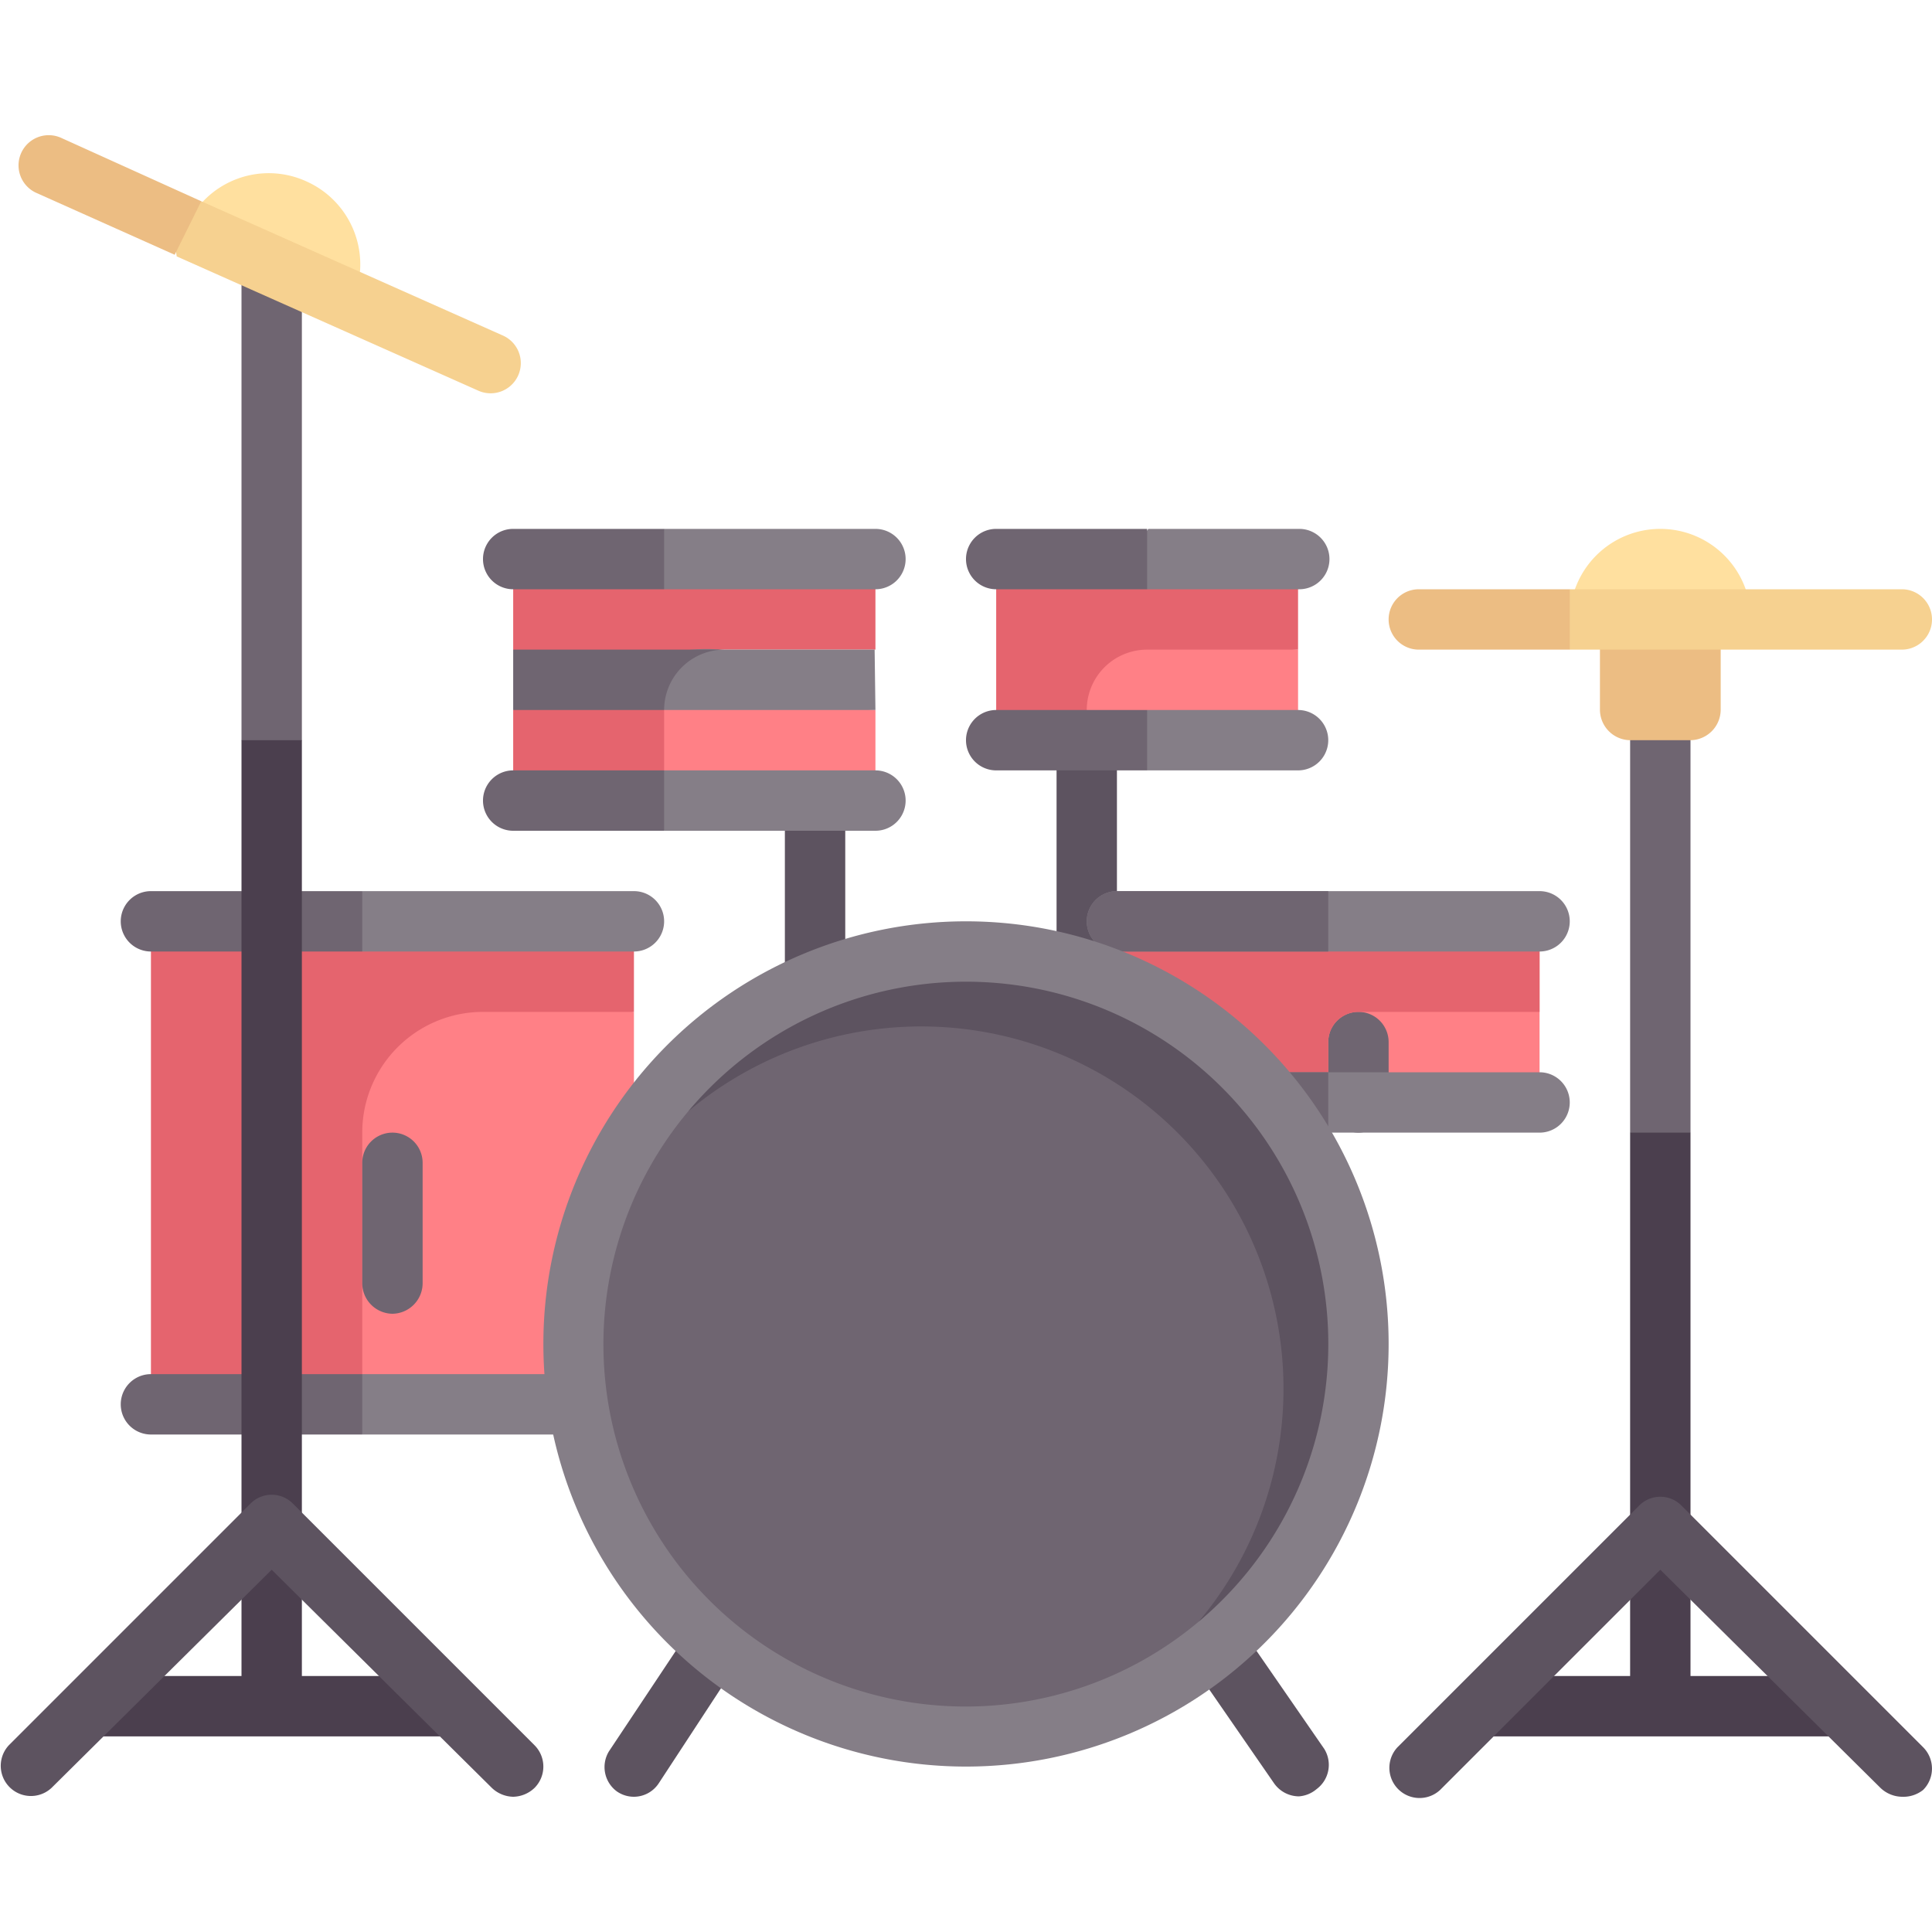 <svg id="Acoustic_Grand_Keyboard" data-name="Acoustic Grand Keyboard" xmlns="http://www.w3.org/2000/svg" viewBox="0 0 48 48"><defs><style>.cls-1{fill:#6f6571;}.cls-2{fill:#ffe09f;}.cls-3{fill:#ecbd83;}.cls-4{fill:#f6d190;}.cls-5{fill:#4b3f4e;}.cls-6{fill:#5d5360;}.cls-7{fill:#ff8086;}.cls-8{fill:#e5646e;}.cls-9{fill:#857e87;}</style></defs><path class="cls-1" d="M42,28.14l-.75.77-.75-.77V16.89H42Z"/><path class="cls-2" d="M41.25,13.14A2.25,2.25,0,0,0,39,15.39h4.5A2.25,2.25,0,0,0,41.25,13.14Z"/><path class="cls-3" d="M39.75,15.39v2.25a.76.76,0,0,0,.75.75H42a.76.76,0,0,0,.75-.75V15.39Z"/><path class="cls-4" d="M47.25,16.14H39l-.53-.75.53-.75h8.25a.75.75,0,0,1,0,1.5Z"/><path class="cls-3" d="M35.25,16.14H39v-1.5H35.25a.75.75,0,0,0,0,1.5Z"/><path class="cls-1" d="M7.5,18.39l-.75,1.16L6,18.39V5.64H7.5Z"/><path class="cls-2" d="M7.62,4.51a2.25,2.25,0,0,0-3,1.13L8.76,7.48A2.26,2.26,0,0,0,7.62,4.51Z"/><path class="cls-4" d="M12.48,8.33,5,5l-.75.45.14.92L11.87,9.7a.75.75,0,1,0,.61-1.37Z"/><path class="cls-3" d="M.92,4.8,4.34,6.33,5,5,1.53,3.43A.75.75,0,1,0,.92,4.8Z"/><path class="cls-5" d="M42,41.64V28.14H40.5v13.5H36.75v1.5h9v-1.5Z"/><path class="cls-6" d="M47.25,44.64a.79.79,0,0,1-.53-.22L41.25,39l-5.47,5.47a.75.75,0,0,1-1.06-1.06l6-6a.74.74,0,0,1,1.06,0l6,6a.75.75,0,0,1,0,1.06A.79.79,0,0,1,47.25,44.64Z"/><path class="cls-6" d="M19.5,19.89H21v4.5H19.5Z"/><path class="cls-6" d="M26.25,18.39h1.5v6h-1.5Z"/><path class="cls-7" d="M32.25,18.39H26.69V15.67l5.56.47Z"/><path class="cls-8" d="M28.5,16.14h3.75V13.89h-7.5v4.5H27v-.75A1.5,1.5,0,0,1,28.5,16.14Z"/><path class="cls-7" d="M27.75,22.89h10.5v4.5H27.75Z"/><path class="cls-1" d="M33.75,28.14a.76.76,0,0,1-.75-.75v-1.5a.75.75,0,0,1,1.5,0v1.5A.76.76,0,0,1,33.75,28.14Z"/><path class="cls-8" d="M33.75,25.14h4.5V22.89H27.75v4.5H33v-1.5A.75.75,0,0,1,33.75,25.14Z"/><path class="cls-9" d="M38.25,23.64H27.75a.75.75,0,0,1,0-1.5h10.5a.75.75,0,0,1,0,1.5Z"/><path class="cls-9" d="M38.25,28.14H27.75a.75.75,0,0,1,0-1.5h10.5a.75.75,0,0,1,0,1.5Z"/><path class="cls-1" d="M27.75,26.64H33v1.5H27.75a.75.75,0,0,1,0-1.5Z"/><path class="cls-7" d="M15.75,34.89H8.27V24.19l7.48.95Z"/><path class="cls-8" d="M12,25.14h3.75V22.89h-12v12H9V28.14A3,3,0,0,1,12,25.14Z"/><path class="cls-9" d="M15.75,23.64H9l-.66-.75L9,22.14h6.75a.75.75,0,0,1,0,1.5Z"/><path class="cls-9" d="M15.75,35.64H9l-.56-.75L9,34.14h6.75a.75.75,0,0,1,0,1.5Z"/><path class="cls-6" d="M15.75,44.64a.74.74,0,0,1-.42-.13.75.75,0,0,1-.2-1L17,40.7a.76.76,0,0,1,1-.21.75.75,0,0,1,.21,1L16.37,44.3A.74.74,0,0,1,15.75,44.64Z"/><path class="cls-6" d="M32.27,44.63a.76.76,0,0,1-.62-.33l-1.9-2.75A.75.75,0,0,1,31,40.7l1.9,2.75a.75.75,0,0,1-.19,1A.76.76,0,0,1,32.27,44.63Z"/><path class="cls-7" d="M21.75,19.89H15.61V17.16l6.14.48Z"/><path class="cls-8" d="M18,16.14h3.75V13.89h-9v2.25l.64.75-.64.75v2.25H16.5V17.64A1.5,1.5,0,0,1,18,16.14Z"/><path class="cls-1" d="M9.75,32.64A.76.76,0,0,1,9,31.89v-3a.75.75,0,0,1,1.5,0v3A.76.76,0,0,1,9.75,32.64Z"/><path class="cls-9" d="M21.75,17.64H16.5L16,16.43a4.1,4.1,0,0,1,1.9-.29h3.83Z"/><path class="cls-1" d="M3.75,22.14H9v1.5H3.75a.75.75,0,0,1,0-1.5Z"/><path class="cls-1" d="M27.75,22.14H33v1.5H27.75a.75.75,0,0,1,0-1.5Z"/><path class="cls-1" d="M3.75,34.14H9v1.5H3.75a.75.75,0,0,1,0-1.5Z"/><path class="cls-5" d="M7.5,41.64V18.39H6V41.64H2.25v1.5h9v-1.5Z"/><path class="cls-6" d="M12.75,44.64a.79.79,0,0,1-.53-.22L6.75,39,1.28,44.42A.75.75,0,0,1,.22,43.36l6-6a.74.74,0,0,1,1.06,0l6,6a.75.75,0,0,1,0,1.06A.79.79,0,0,1,12.75,44.64Z"/><path class="cls-9" d="M21.75,14.64H16.5l-.73-.75.73-.75h5.25a.75.75,0,0,1,0,1.5Z"/><path class="cls-9" d="M21.75,20.64H16.5l-.75-.75.75-.75h5.25a.75.75,0,0,1,0,1.5Z"/><path class="cls-1" d="M12.75,13.14H16.5v1.5H12.75a.75.75,0,0,1,0-1.5Z"/><path class="cls-9" d="M32.25,14.64H28.5L28,13.89l.53-.75h3.75a.75.75,0,0,1,0,1.5Z"/><path class="cls-1" d="M24.75,13.14H28.5v1.5H24.75a.75.75,0,0,1,0-1.5Z"/><path class="cls-9" d="M32.25,19.14H28.5l-.64-.75.64-.75h3.75a.75.75,0,0,1,0,1.5Z"/><path class="cls-1" d="M24.75,17.64H28.5v1.5H24.75a.75.75,0,0,1,0-1.5Z"/><path class="cls-1" d="M12.75,19.14H16.5v1.5H12.75a.75.75,0,0,1,0-1.5Z"/><path class="cls-1" d="M18,16.14H12.75v1.5H16.5A1.5,1.5,0,0,1,18,16.14Z"/><path class="cls-9" d="M34.5,33.39A10.5,10.5,0,1,1,24,22.89,10.5,10.5,0,0,1,34.5,33.39Z"/><path class="cls-1" d="M32.72,33.39a8.75,8.75,0,0,1-2.94,6.9A9,9,0,0,1,17.1,27.61,8.69,8.69,0,0,1,24,24.75,8.46,8.46,0,0,1,32.72,33.39Z"/><path class="cls-6" d="M24,24.39a9,9,0,0,0-6.9,3.22A9,9,0,0,1,29.78,40.29,9,9,0,0,0,24,24.39Z"/></svg>